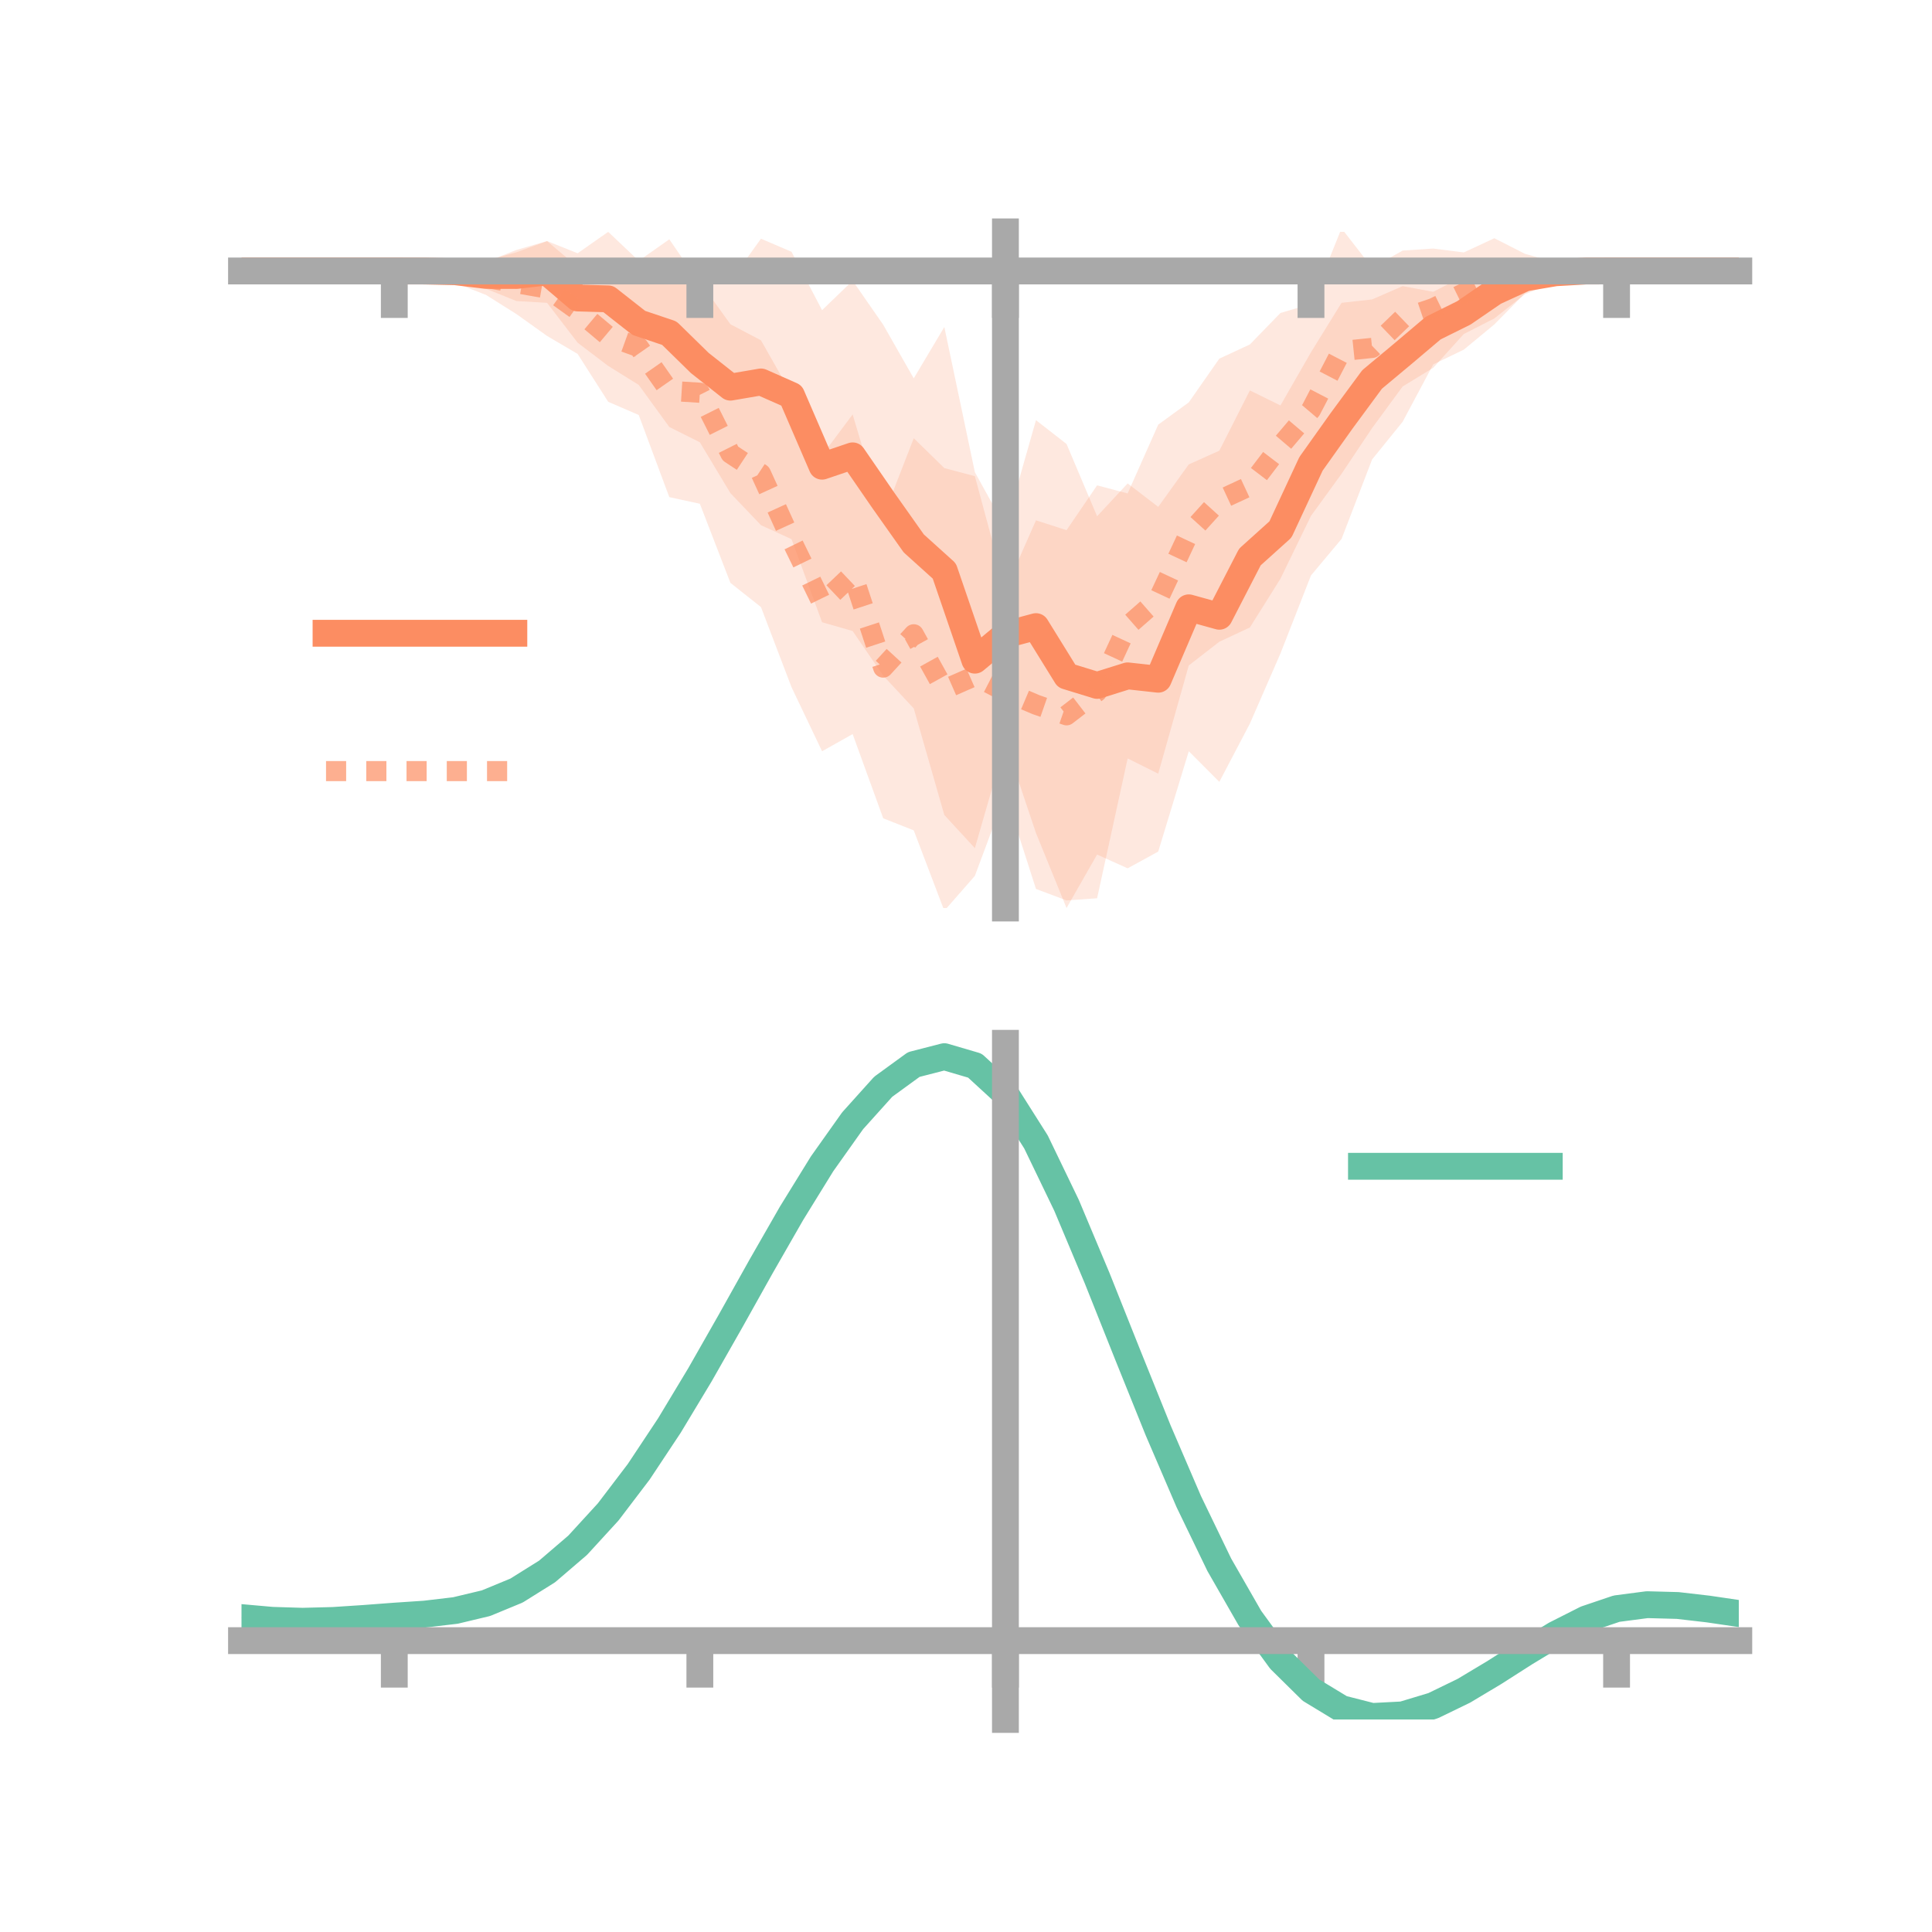 <?xml version="1.0" encoding="utf-8" standalone="no"?>
<!DOCTYPE svg PUBLIC "-//W3C//DTD SVG 1.1//EN"
  "http://www.w3.org/Graphics/SVG/1.1/DTD/svg11.dtd">
<!-- Created with matplotlib (https://matplotlib.org/) -->
<svg height="144pt" version="1.1" viewBox="0 0 144 144" width="144pt" xmlns="http://www.w3.org/2000/svg" xmlns:xlink="http://www.w3.org/1999/xlink">
 <defs>
  <style type="text/css">*{stroke-linecap:butt;stroke-linejoin:round;}</style>
 </defs>
 <g id="figure_1">
  <g id="patch_1">
   <path d="M 0 144 
L 144 144 
L 144 0 
L 0 0 
z
" style="fill:none;"/>
  </g>
  <g id="axes_1">
   <g id="patch_2">
    <path d="M 18 67.68 
L 129.6 67.68 
L 129.6 17.28 
L 18 17.28 
z
" style="fill:none;"/>
   </g>
   <g id="PolyCollection_1">
    <path clip-path="url(#pabfb2bf614)" d="M 18 20.196 
L 18 20.196 
L 20.278 20.196 
L 22.555 20.196 
L 24.833 20.196 
L 27.11 20.196 
L 29.388 20.196 
L 31.665 20.173 
L 33.943 20.028 
L 36.22 19.529 
L 38.498 18.627 
L 40.776 17.967 
L 43.053 18.877 
L 45.331 17.28 
L 47.608 19.44 
L 49.886 17.837 
L 52.163 21.156 
L 54.441 20.959 
L 56.718 17.792 
L 58.996 18.767 
L 61.273 23.119 
L 63.551 20.92 
L 65.829 24.205 
L 68.106 28.201 
L 70.384 24.373 
L 72.661 35.194 
L 74.939 39.319 
L 77.216 31.317 
L 79.494 33.092 
L 81.771 38.48 
L 84.049 36.031 
L 86.327 37.78 
L 88.604 34.613 
L 90.882 33.592 
L 93.159 29.099 
L 95.437 30.221 
L 97.714 26.255 
L 99.992 22.57 
L 102.269 22.317 
L 104.547 21.326 
L 106.824 21.75 
L 109.102 20.586 
L 111.38 19.346 
L 113.657 19.568 
L 115.935 19.962 
L 118.212 20.17 
L 120.49 20.196 
L 122.767 20.196 
L 125.045 20.196 
L 127.322 20.196 
L 129.6 20.196 
L 129.6 20.196 
L 129.6 20.196 
L 127.322 20.196 
L 125.045 20.196 
L 122.767 20.196 
L 120.49 20.196 
L 118.212 20.232 
L 115.935 20.699 
L 113.657 21.864 
L 111.38 24.18 
L 109.102 26.062 
L 106.824 27.159 
L 104.547 31.433 
L 102.269 34.245 
L 99.992 40.167 
L 97.714 42.89 
L 95.437 48.707 
L 93.159 53.933 
L 90.882 58.274 
L 88.604 55.994 
L 86.327 63.472 
L 84.049 64.72 
L 81.771 63.694 
L 79.494 67.68 
L 77.216 62.09 
L 74.939 55.314 
L 72.661 63.216 
L 70.384 60.743 
L 68.106 52.802 
L 65.829 50.359 
L 63.551 47.032 
L 61.273 46.378 
L 58.996 40.186 
L 56.718 39.143 
L 54.441 36.755 
L 52.163 32.965 
L 49.886 31.825 
L 47.608 28.69 
L 45.331 27.274 
L 43.053 25.542 
L 40.776 22.571 
L 38.498 22.439 
L 36.22 21.524 
L 33.943 20.479 
L 31.665 20.232 
L 29.388 20.196 
L 27.11 20.196 
L 24.833 20.196 
L 22.555 20.196 
L 20.278 20.196 
L 18 20.196 
z
" style="fill:#fc8d62;fill-opacity:0.2;"/>
   </g>
   <g id="PolyCollection_2">
    <path clip-path="url(#pabfb2bf614)" d="M 18 20.196 
L 18 20.196 
L 20.278 20.196 
L 22.555 20.196 
L 24.833 20.196 
L 27.11 20.196 
L 29.388 20.196 
L 31.665 20.195 
L 33.943 19.258 
L 36.22 19.434 
L 38.498 18.801 
L 40.776 17.971 
L 43.053 19.895 
L 45.331 20.155 
L 47.608 20.811 
L 49.886 21.203 
L 52.163 20.997 
L 54.441 24.168 
L 56.718 25.365 
L 58.996 29.377 
L 61.273 33.933 
L 63.551 30.889 
L 65.829 38.524 
L 68.106 32.663 
L 70.384 34.889 
L 72.661 35.491 
L 74.939 43.948 
L 77.216 38.782 
L 79.494 39.516 
L 81.771 36.175 
L 84.049 36.778 
L 86.327 31.651 
L 88.604 29.992 
L 90.882 26.73 
L 93.159 25.674 
L 95.437 23.327 
L 97.714 22.657 
L 99.992 17.022 
L 102.269 19.957 
L 104.547 18.675 
L 106.824 18.525 
L 109.102 18.815 
L 111.38 17.756 
L 113.657 18.917 
L 115.935 19.558 
L 118.212 20.117 
L 120.49 20.196 
L 122.767 20.196 
L 125.045 20.196 
L 127.322 20.196 
L 129.6 20.196 
L 129.6 20.196 
L 129.6 20.196 
L 127.322 20.196 
L 125.045 20.196 
L 122.767 20.196 
L 120.49 20.196 
L 118.212 20.301 
L 115.935 21.029 
L 113.657 21.93 
L 111.38 23.734 
L 109.102 24.896 
L 106.824 27.416 
L 104.547 28.804 
L 102.269 31.906 
L 99.992 35.315 
L 97.714 38.448 
L 95.437 43.135 
L 93.159 46.768 
L 90.882 47.831 
L 88.604 49.599 
L 86.327 57.664 
L 84.049 56.53 
L 81.771 66.951 
L 79.494 67.113 
L 77.216 66.257 
L 74.939 59.164 
L 72.661 65.284 
L 70.384 67.884 
L 68.106 61.891 
L 65.829 60.992 
L 63.551 54.714 
L 61.273 55.995 
L 58.996 51.22 
L 56.718 45.248 
L 54.441 43.444 
L 52.163 37.547 
L 49.886 37.054 
L 47.608 30.932 
L 45.331 29.947 
L 43.053 26.38 
L 40.776 25.04 
L 38.498 23.413 
L 36.22 21.979 
L 33.943 21.097 
L 31.665 20.196 
L 29.388 20.196 
L 27.11 20.196 
L 24.833 20.196 
L 22.555 20.196 
L 20.278 20.196 
L 18 20.196 
z
" style="fill:#fc8d62;fill-opacity:0.2;"/>
   </g>
   <g id="matplotlib.axis_1">
    <g id="xtick_1">
     <g id="line2d_1">
      <defs>
       <path d="M 0 0 
L 0 3.5 
" id="meae78e9013" style="stroke:#a9a9a9;stroke-width:2;"/>
      </defs>
      <g>
       <use style="fill:#a9a9a9;stroke:#a9a9a9;stroke-width:2;" x="29.388" xlink:href="#meae78e9013" y="20.196"/>
      </g>
     </g>
    </g>
    <g id="xtick_2">
     <g id="line2d_2">
      <g>
       <use style="fill:#a9a9a9;stroke:#a9a9a9;stroke-width:2;" x="52.163" xlink:href="#meae78e9013" y="20.196"/>
      </g>
     </g>
    </g>
    <g id="xtick_3">
     <g id="line2d_3">
      <g>
       <use style="fill:#a9a9a9;stroke:#a9a9a9;stroke-width:2;" x="74.939" xlink:href="#meae78e9013" y="20.196"/>
      </g>
     </g>
    </g>
    <g id="xtick_4">
     <g id="line2d_4">
      <g>
       <use style="fill:#a9a9a9;stroke:#a9a9a9;stroke-width:2;" x="97.714" xlink:href="#meae78e9013" y="20.196"/>
      </g>
     </g>
    </g>
    <g id="xtick_5">
     <g id="line2d_5">
      <g>
       <use style="fill:#a9a9a9;stroke:#a9a9a9;stroke-width:2;" x="120.49" xlink:href="#meae78e9013" y="20.196"/>
      </g>
     </g>
    </g>
   </g>
   <g id="matplotlib.axis_2"/>
   <g id="line2d_6">
    <path clip-path="url(#pabfb2bf614)" d="M 18 20.196 
L 20.278 20.196 
L 22.555 20.196 
L 24.833 20.196 
L 27.11 20.196 
L 29.388 20.196 
L 31.665 20.203 
L 33.943 20.254 
L 36.22 20.526 
L 38.498 20.533 
L 40.776 20.269 
L 43.053 22.21 
L 45.331 22.277 
L 47.608 24.065 
L 49.886 24.831 
L 52.163 27.06 
L 54.441 28.857 
L 56.718 28.468 
L 58.996 29.477 
L 61.273 34.748 
L 63.551 33.976 
L 65.829 37.282 
L 68.106 40.502 
L 70.384 42.558 
L 72.661 49.205 
L 74.939 47.316 
L 77.216 46.704 
L 79.494 50.386 
L 81.771 51.087 
L 84.049 50.375 
L 86.327 50.626 
L 88.604 45.303 
L 90.882 45.933 
L 93.159 41.516 
L 95.437 39.464 
L 97.714 34.572 
L 99.992 31.369 
L 102.269 28.281 
L 104.547 26.38 
L 106.824 24.454 
L 109.102 23.324 
L 111.38 21.763 
L 113.657 20.716 
L 115.935 20.331 
L 118.212 20.201 
L 120.49 20.196 
L 122.767 20.196 
L 125.045 20.196 
L 127.322 20.196 
L 129.6 20.196 
" style="fill:none;stroke:#fc8d62;stroke-linecap:square;stroke-width:2;"/>
   </g>
   <g id="line2d_7">
    <path clip-path="url(#pabfb2bf614)" d="M 18 20.196 
L 20.278 20.196 
L 22.555 20.196 
L 24.833 20.196 
L 27.11 20.196 
L 29.388 20.196 
L 31.665 20.196 
L 33.943 20.177 
L 36.22 20.706 
L 38.498 21.107 
L 40.776 21.505 
L 43.053 23.138 
L 45.331 25.051 
L 47.608 25.871 
L 49.886 29.129 
L 52.163 29.272 
L 54.441 33.806 
L 56.718 35.307 
L 58.996 40.299 
L 61.273 44.964 
L 63.551 42.801 
L 65.829 49.758 
L 68.106 47.277 
L 70.384 51.386 
L 72.661 50.387 
L 74.939 51.556 
L 77.216 52.52 
L 79.494 53.315 
L 81.771 51.563 
L 84.049 46.654 
L 86.327 44.657 
L 88.604 39.795 
L 90.882 37.28 
L 93.159 36.221 
L 95.437 33.231 
L 97.714 30.552 
L 99.992 26.168 
L 102.269 25.932 
L 104.547 23.739 
L 106.824 22.97 
L 109.102 21.855 
L 111.38 20.745 
L 113.657 20.423 
L 115.935 20.294 
L 118.212 20.209 
L 120.49 20.196 
L 122.767 20.196 
L 125.045 20.196 
L 127.322 20.196 
L 129.6 20.196 
" style="fill:none;stroke:#fc8d62;stroke-dasharray:1.5,1.5;stroke-dashoffset:0;stroke-opacity:0.7;stroke-width:1.5;"/>
   </g>
   <g id="patch_3">
    <path d="M 74.939 67.68 
L 74.939 17.28 
" style="fill:none;stroke:#a9a9a9;stroke-linecap:square;stroke-linejoin:miter;stroke-width:2;"/>
   </g>
   <g id="patch_4">
    <path d="M 129.6 67.68 
L 129.6 17.28 
" style="fill:none;"/>
   </g>
   <g id="patch_5">
    <path d="M 18 20.196 
L 129.6 20.196 
" style="fill:none;stroke:#a9a9a9;stroke-linecap:square;stroke-linejoin:miter;stroke-width:2;"/>
   </g>
   <g id="patch_6">
    <path d="M 18 17.28 
L 129.6 17.28 
" style="fill:none;"/>
   </g>
   <g id="legend_1">
    <g id="line2d_8">
     <path d="M 24.3 47.2 
L 38.3 47.2 
" style="fill:none;stroke:#fc8d62;stroke-linecap:square;stroke-width:2;"/>
    </g>
    <g id="line2d_9"/>
    <g id="text_1">
     <!--   -->
     <g transform="translate(43.9 49.65)scale(0.07 -0.07)">
      <defs>
       <path id="DejaVuSans-32"/>
      </defs>
      <use xlink:href="#DejaVuSans-32"/>
     </g>
    </g>
    <g id="line2d_10">
     <path d="M 24.3 57.474 
L 38.3 57.474 
" style="fill:none;stroke:#fc8d62;stroke-dasharray:1.5,1.5;stroke-dashoffset:0;stroke-opacity:0.7;stroke-width:1.5;"/>
    </g>
    <g id="line2d_11"/>
    <g id="text_2">
     <!--   -->
     <g transform="translate(43.9 59.924)scale(0.07 -0.07)">
      <use xlink:href="#DejaVuSans-32"/>
     </g>
    </g>
   </g>
  </g>
  <g id="axes_2">
   <g id="patch_7">
    <path d="M 18 128.16 
L 129.6 128.16 
L 129.6 77.76 
L 18 77.76 
z
" style="fill:none;"/>
   </g>
   <g id="PolyCollection_3">
    <path clip-path="url(#p52e4b19132)" d="M 18 120.605 
L 18 120.527 
L 20.278 120.74 
L 22.555 120.81 
L 24.833 120.744 
L 27.11 120.584 
L 29.388 120.404 
L 31.665 120.246 
L 33.943 119.972 
L 36.22 119.421 
L 38.498 118.467 
L 40.776 117.019 
L 43.053 115.027 
L 45.331 112.482 
L 47.608 109.415 
L 49.886 105.893 
L 52.163 102.018 
L 54.441 97.918 
L 56.718 93.748 
L 58.996 89.683 
L 61.273 85.911 
L 63.551 82.631 
L 65.829 80.046 
L 68.106 78.357 
L 70.384 77.76 
L 72.661 78.441 
L 74.939 80.567 
L 77.216 84.218 
L 79.494 89.015 
L 81.771 94.52 
L 84.049 100.324 
L 86.327 106.071 
L 88.604 111.459 
L 90.882 116.255 
L 93.159 120.291 
L 95.437 123.463 
L 97.714 125.734 
L 99.992 127.125 
L 102.269 127.71 
L 104.547 127.597 
L 106.824 126.922 
L 109.102 125.836 
L 111.38 124.499 
L 113.657 123.072 
L 115.935 121.715 
L 118.212 120.581 
L 120.49 119.817 
L 122.767 119.523 
L 125.045 119.59 
L 127.322 119.863 
L 129.6 120.211 
L 129.6 120.316 
L 129.6 120.316 
L 127.322 119.993 
L 125.045 119.739 
L 122.767 119.684 
L 120.49 119.985 
L 118.212 120.762 
L 115.935 121.93 
L 113.657 123.338 
L 111.38 124.82 
L 109.102 126.209 
L 106.824 127.335 
L 104.547 128.035 
L 102.269 128.16 
L 99.992 127.584 
L 97.714 126.214 
L 95.437 123.996 
L 93.159 120.917 
L 90.882 117.015 
L 88.604 112.382 
L 86.327 107.175 
L 84.049 101.618 
L 81.771 95.997 
L 79.494 90.661 
L 77.216 86.008 
L 74.939 82.467 
L 72.661 80.409 
L 70.384 79.753 
L 68.106 80.331 
L 65.829 81.956 
L 63.551 84.438 
L 61.273 87.58 
L 58.996 91.187 
L 56.718 95.067 
L 54.441 99.041 
L 52.163 102.943 
L 49.886 106.629 
L 47.608 109.978 
L 45.331 112.898 
L 43.053 115.327 
L 40.776 117.237 
L 38.498 118.636 
L 36.22 119.565 
L 33.943 120.102 
L 31.665 120.366 
L 29.388 120.512 
L 27.11 120.676 
L 24.833 120.815 
L 22.555 120.866 
L 20.278 120.797 
L 18 120.605 
z
" style="fill:#66c2a5;fill-opacity:0.2;"/>
   </g>
   <g id="matplotlib.axis_3">
    <g id="xtick_6">
     <g id="line2d_12">
      <g>
       <use style="fill:#a9a9a9;stroke:#a9a9a9;stroke-width:2;" x="29.388" xlink:href="#meae78e9013" y="122.284"/>
      </g>
     </g>
    </g>
    <g id="xtick_7">
     <g id="line2d_13">
      <g>
       <use style="fill:#a9a9a9;stroke:#a9a9a9;stroke-width:2;" x="52.163" xlink:href="#meae78e9013" y="122.284"/>
      </g>
     </g>
    </g>
    <g id="xtick_8">
     <g id="line2d_14">
      <g>
       <use style="fill:#a9a9a9;stroke:#a9a9a9;stroke-width:2;" x="74.939" xlink:href="#meae78e9013" y="122.284"/>
      </g>
     </g>
    </g>
    <g id="xtick_9">
     <g id="line2d_15">
      <g>
       <use style="fill:#a9a9a9;stroke:#a9a9a9;stroke-width:2;" x="97.714" xlink:href="#meae78e9013" y="122.284"/>
      </g>
     </g>
    </g>
    <g id="xtick_10">
     <g id="line2d_16">
      <g>
       <use style="fill:#a9a9a9;stroke:#a9a9a9;stroke-width:2;" x="120.49" xlink:href="#meae78e9013" y="122.284"/>
      </g>
     </g>
    </g>
   </g>
   <g id="matplotlib.axis_4"/>
   <g id="line2d_17">
    <path clip-path="url(#p52e4b19132)" d="M 18 120.566 
L 20.278 120.768 
L 22.555 120.838 
L 24.833 120.779 
L 27.11 120.63 
L 29.388 120.458 
L 31.665 120.306 
L 33.943 120.037 
L 36.22 119.493 
L 38.498 118.552 
L 40.776 117.128 
L 43.053 115.177 
L 45.331 112.69 
L 47.608 109.696 
L 49.886 106.261 
L 52.163 102.481 
L 54.441 98.48 
L 56.718 94.408 
L 58.996 90.435 
L 61.273 86.745 
L 63.551 83.534 
L 65.829 81.001 
L 68.106 79.344 
L 70.384 78.757 
L 72.661 79.425 
L 74.939 81.517 
L 77.216 85.113 
L 79.494 89.838 
L 81.771 95.259 
L 84.049 100.971 
L 86.327 106.623 
L 88.604 111.92 
L 90.882 116.635 
L 93.159 120.604 
L 95.437 123.729 
L 97.714 125.974 
L 99.992 127.355 
L 102.269 127.935 
L 104.547 127.816 
L 106.824 127.129 
L 109.102 126.023 
L 111.38 124.66 
L 113.657 123.205 
L 115.935 121.823 
L 118.212 120.671 
L 120.49 119.901 
L 122.767 119.603 
L 125.045 119.664 
L 127.322 119.928 
L 129.6 120.263 
" style="fill:none;stroke:#66c2a5;stroke-linecap:square;stroke-width:2;"/>
   </g>
   <g id="patch_8">
    <path d="M 74.939 128.16 
L 74.939 77.76 
" style="fill:none;stroke:#a9a9a9;stroke-linecap:square;stroke-linejoin:miter;stroke-width:2;"/>
   </g>
   <g id="patch_9">
    <path d="M 129.6 128.16 
L 129.6 77.76 
" style="fill:none;"/>
   </g>
   <g id="patch_10">
    <path d="M 18 122.284 
L 129.6 122.284 
" style="fill:none;stroke:#a9a9a9;stroke-linecap:square;stroke-linejoin:miter;stroke-width:2;"/>
   </g>
   <g id="patch_11">
    <path d="M 18 77.76 
L 129.6 77.76 
" style="fill:none;"/>
   </g>
   <g id="legend_2">
    <g id="line2d_18">
     <path d="M 101.475 86.929 
L 115.475 86.929 
" style="fill:none;stroke:#66c2a5;stroke-linecap:square;stroke-width:2;"/>
    </g>
    <g id="line2d_19"/>
    <g id="text_3">
     <!--   -->
     <g transform="translate(121.075 89.379)scale(0.07 -0.07)">
      <use xlink:href="#DejaVuSans-32"/>
     </g>
    </g>
   </g>
  </g>
 </g>
 <defs>
  <clipPath id="pabfb2bf614">
   <rect height="50.4" width="111.6" x="18" y="17.28"/>
  </clipPath>
  <clipPath id="p52e4b19132">
   <rect height="50.4" width="111.6" x="18" y="77.76"/>
  </clipPath>
 </defs>
</svg>
